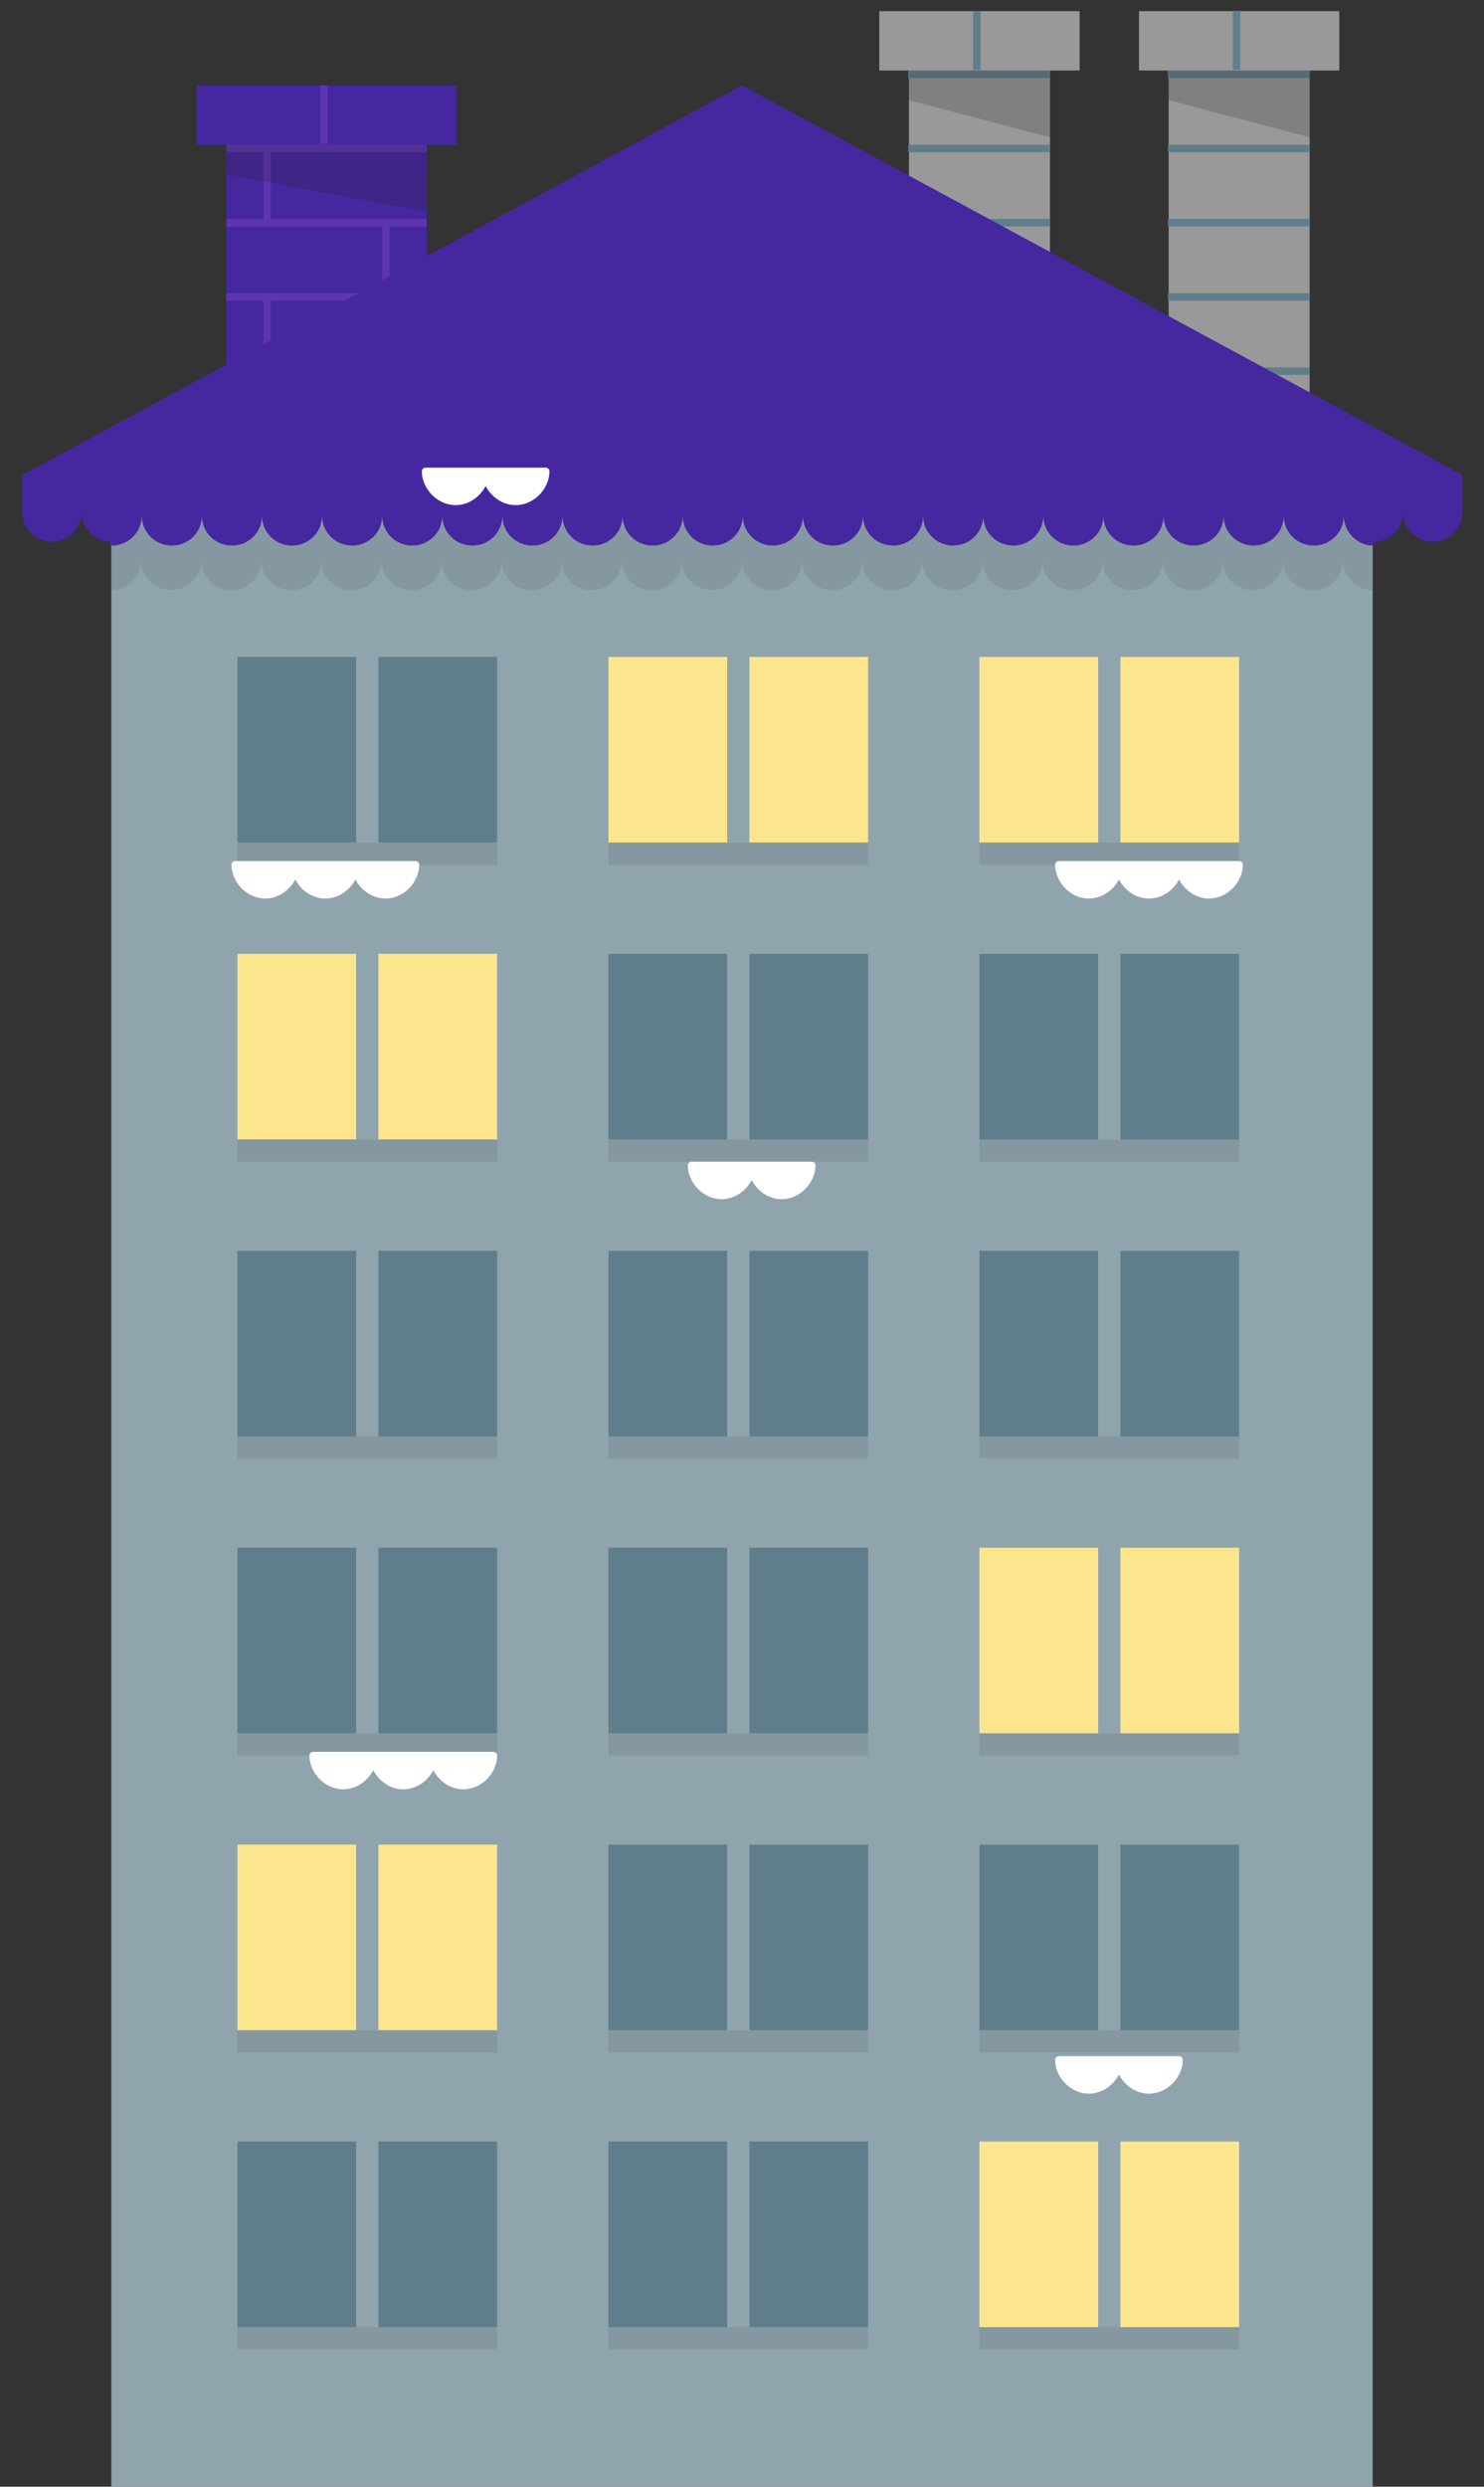 <svg xmlns="http://www.w3.org/2000/svg" xmlns:xlink="http://www.w3.org/1999/xlink" viewBox="0 0 400 670"><rect x="0" y="0" width="400" height="670" fill="#333333" stroke="none"/><style>.st0{fill:#4527a0}.st1{fill:#5e35b1}.st2{opacity:.2;fill:#231f20}.st3{fill:#999}.st4{fill:#607d8b}.st5{opacity:.1;fill:#231f20}.st6{fill:#90a4ae}.st7{opacity:.1;fill:#fff}.st8{fill:#fce68d}.st9{fill:#fff;stroke:#fff;stroke-width:2;stroke-linejoin:round;stroke-miterlimit:10}</style><symbol id="mc-chimney-med" viewBox="0 -116 70 116"><path class="st0" d="M70 0H0v-16h8v-100h54v100h8z"/><path class="st1" d="M20-16v-22h-2v22zm0-40v-22h-2v22zm0-40v-20h-2v20z"/><path class="st1" d="M62-38H8v2h54zm0 20H8v2h54zm0-40H8v2h54zm0-20H8v2h54zm0-20H8v2h54z"/><path class="st1" d="M52-76v-22h-2v22zm0 40v-22h-2v22zM35.3 0v-15.8h-2V0z"/><path class="st2" d="M62-34L8-24v8h54z"/></symbol><symbol id="mc-chimney-small" viewBox="0 -116 54 116"><path class="st3" d="M54 0H0v-16h8v-100h38v100h8z"/><path class="st4" d="M46-38H7.8v2H46zm0 20H7.8v2H46zm0-40H7.8v2H46zm0-20H7.8v2H46zm0-20H7.8v2H46zM27.3 0v-15.8h-2V0z"/><path class="st2" d="M46-34L8-24v8h38z"/></symbol><use xlink:href="#mc-chimney-med" width="70" height="116" y="-116" transform="matrix(1 0 0 -1 53 23)" overflow="visible"/><use xlink:href="#mc-chimney-small" width="54" height="116" y="-116" transform="matrix(1 0 0 -1 307 2.999)" overflow="visible"/><use xlink:href="#mc-chimney-small" width="54" height="116" y="-116" transform="matrix(1 0 0 -1 237 2.999)" overflow="visible"/><path class="st5" d="M179 120h40v6h-40z"/><path class="st6" d="M30 128h340v542H30z"/><path class="st7" d="M218.9 93c-.5-10.6-9.2-19-19.9-19s-19.4 8.4-19.9 19h39.8zM179 98v-4.5V114h40V98h-40z"/><path class="st0" d="M200 23L6 128v10c0 4.4 3.6 8 8 8s8-3.6 8-8c0 4.4 3.6 8 8 8v1h.1c4.5 0 8.1-3.6 8.1-8 0 4.4 3.6 8 8.1 8s8.1-3.6 8.1-8c0 4.4 3.6 8 8.1 8s8.1-3.6 8.1-8c0 4.4 3.6 8 8.1 8s8.1-3.6 8.1-8c0 4.4 3.6 8 8.1 8s8.1-3.6 8.1-8c0 4.4 3.6 8 8.1 8s8.1-3.6 8.1-8c0 4.4 3.6 8 8.1 8s8.1-3.6 8.1-8c0 4.4 3.6 8 8.1 8s8.1-3.6 8.1-8c0 4.4 3.6 8 8.1 8s8.1-3.6 8.1-8c0 4.4 3.6 8 8.1 8s8.1-3.6 8.1-8c0 4.4 3.6 8 8.1 8s8.1-3.6 8.1-8c0 4.4 3.6 8 8.1 8s8.1-3.6 8.1-8c0 4.4 3.6 8 8.1 8s8.1-3.6 8.1-8c0 4.4 3.6 8 8.1 8s8.1-3.6 8.1-8c0 4.4 3.6 8 8.1 8s8.1-3.6 8.1-8c0 4.4 3.6 8 8.1 8s8.1-3.6 8.1-8c0 4.4 3.6 8 8.1 8s8.1-3.6 8.1-8c0 4.4 3.6 8 8.1 8s8.1-3.6 8.1-8c0 4.4 3.6 8 8.1 8s8.1-3.6 8.1-8c0 4.4 3.6 8 8.1 8s8.1-3.6 8.1-8c0 4.4 3.6 8 8.1 8s8.1-3.6 8.1-8c0 4.4 3.6 8 8 8v-1c4.4 0 8-3.6 8-8 0 4.4 3.6 8 8 8s8-3.6 8-8v-10L200 23z"/><path class="st5" d="M362 139c0 4.4-3.6 8-8.1 8s-8.1-3.6-8.1-8c0 4.4-3.6 8-8.1 8s-8.1-3.6-8.1-8c0 4.4-3.6 8-8.1 8s-8.1-3.6-8.1-8c0 4.4-3.6 8-8.1 8s-8.1-3.6-8.1-8c0 4.4-3.6 8-8.1 8s-8.1-3.6-8.1-8c0 4.4-3.6 8-8.1 8s-8.1-3.6-8.1-8c0 4.4-3.6 8-8.1 8s-8.1-3.6-8.1-8c0 4.4-3.6 8-8.1 8s-8.1-3.6-8.1-8c0 4.4-3.6 8-8.1 8s-8.1-3.6-8.1-8c0 4.4-3.6 8-8.1 8s-8.1-3.6-8.1-8c0 4.4-3.6 8-8.1 8s-8.1-3.6-8.1-8c0 4.4-3.6 8-8.1 8s-8.1-3.6-8.1-8c0 4.4-3.6 8-8.1 8s-8.1-3.6-8.1-8c0 4.4-3.6 8-8.1 8s-8.1-3.6-8.1-8c0 4.4-3.6 8-8.1 8s-8.1-3.6-8.1-8c0 4.4-3.6 8-8.1 8s-8.1-3.6-8.1-8c0 4.4-3.6 8-8.1 8s-8.1-3.6-8.1-8c0 4.4-3.6 8-8.1 8s-8.1-3.6-8.1-8c0 4.4-3.6 8-8.1 8s-8.1-3.6-8.1-8c0 4.4-3.6 8-8.1 8s-8.1-3.6-8.1-8c0 4.4-3.6 8-8.1 8h-.1v12h.1c4.5 0 8.1-3.6 8.1-8 0 4.4 3.6 8 8.1 8s8.1-3.6 8.1-8c0 4.4 3.6 8 8.1 8s8.1-3.6 8.1-8c0 4.4 3.6 8 8.1 8s8.1-3.6 8.1-8c0 4.4 3.6 8 8.1 8s8.1-3.6 8.1-8c0 4.4 3.6 8 8.1 8s8.1-3.6 8.1-8c0 4.4 3.6 8 8.1 8s8.1-3.6 8.1-8c0 4.4 3.6 8 8.1 8s8.1-3.6 8.1-8c0 4.4 3.6 8 8.1 8s8.1-3.6 8.1-8c0 4.4 3.6 8 8.1 8s8.1-3.6 8.1-8c0 4.4 3.6 8 8.1 8s8.1-3.6 8.1-8c0 4.4 3.6 8 8.1 8s8.1-3.6 8.1-8c0 4.4 3.6 8 8.1 8s8.1-3.6 8.1-8c0 4.4 3.6 8 8.1 8s8.1-3.6 8.1-8c0 4.4 3.6 8 8.1 8s8.1-3.6 8.1-8c0 4.4 3.6 8 8.1 8s8.1-3.6 8.1-8c0 4.4 3.6 8 8.1 8s8.1-3.6 8.1-8c0 4.4 3.6 8 8.1 8s8.1-3.6 8.1-8c0 4.4 3.6 8 8.1 8s8.1-3.6 8.1-8c0 4.4 3.6 8 8.1 8s8.1-3.6 8.1-8c0 4.4 3.6 8 8.1 8s8.1-3.6 8.1-8c0 4.4 3.6 8 8 8v-12c-4.4 0-8-3.6-8-8z"/><path class="st8" d="M202 177h32v50h-32zm62 0h32v50h-32z"/><path class="st4" d="M64 177h32v50H64z"/><path class="st8" d="M164 177h32v50h-32zm138 0h32v50h-32z"/><path class="st4" d="M102 177h32v50h-32zm100 80h32v50h-32zm62 0h32v50h-32z"/><path class="st8" d="M64 257h32v50H64z"/><path class="st4" d="M164 257h32v50h-32zm138 0h32v50h-32z"/><path class="st8" d="M102 257h32v50h-32z"/><path class="st4" d="M202 337h32v50h-32zm62 0h32v50h-32zm-200 0h32v50H64zm100 0h32v50h-32zm138 0h32v50h-32zm-200 0h32v50h-32zm100 80h32v50h-32z"/><path class="st8" d="M264 417h32v50h-32z"/><path class="st4" d="M64 417h32v50H64zm100 0h32v50h-32z"/><path class="st8" d="M302 417h32v50h-32z"/><path class="st4" d="M102 417h32v50h-32zm100 80h32v50h-32zm62 0h32v50h-32z"/><path class="st8" d="M64 497h32v50H64z"/><path class="st4" d="M164 497h32v50h-32zm138 0h32v50h-32z"/><path class="st8" d="M102 497h32v50h-32z"/><path class="st4" d="M202 577h32v50h-32z"/><path class="st8" d="M264 577h32v50h-32z"/><path class="st4" d="M64 577h32v50H64zm100 0h32v50h-32z"/><path class="st8" d="M302 577h32v50h-32z"/><path class="st4" d="M102 577h32v50h-32z"/><path class="st5" d="M64 227h70v6H64zm100 0h70v6h-70zm100 0h70v6h-70zM64 307h70v6H64zm100 0h70v6h-70zm100 0h70v6h-70zM64 387h70v6H64zm100 0h70v6h-70zm100 0h70v6h-70zM64 467h70v6H64zm100 0h70v6h-70zm100 0h70v6h-70zM64 547h70v6H64zm100 0h70v6h-70zm100 0h70v6h-70zM64 627h70v6H64zm100 0h70v6h-70zm100 0h70v6h-70z"/><path class="st9" d="M79.6 233c0 4-3.6 8.1-8.1 8.1s-8.1-4.1-8.1-8.1h16.2zm16.2 0c0 4-3.6 8.1-8.1 8.1s-8.1-4.1-8.1-8.1h16.2zm16.2 0c0 4-3.6 8.1-8.1 8.1s-8.1-4.1-8.1-8.1H112zm90.6 81c0 4-3.6 8.1-8.1 8.1s-8.1-4.1-8.1-8.1h16.2zm16.2 0c0 4-3.6 8.1-8.1 8.1s-8.1-4.1-8.1-8.1h16.2zm-87.9-187c0 4-3.6 8.1-8.1 8.1s-8.1-4.1-8.1-8.1h16.2zm16.2 0c0 4-3.6 8.1-8.1 8.1s-8.1-4.1-8.1-8.1h16.2zm-46.5 346c0 4-3.6 8.1-8.1 8.1s-8.1-4.1-8.1-8.1h16.2zm16.2 0c0 4-3.6 8.1-8.1 8.1s-8.1-4.1-8.1-8.1h16.2zm16.2 0c0 4-3.6 8.1-8.1 8.1s-8.1-4.1-8.1-8.1H133zm168.6 82c0 4-3.6 8.1-8.1 8.1s-8.1-4.1-8.1-8.1h16.2zm16.2 0c0 4-3.6 8.1-8.1 8.1s-8.1-4.1-8.1-8.1h16.2zm-16.2-322c0 4-3.6 8.1-8.1 8.1s-8.1-4.1-8.1-8.1h16.2zm16.2 0c0 4-3.6 8.1-8.1 8.1s-8.1-4.1-8.1-8.1h16.2zm16.2 0c0 4-3.6 8.1-8.1 8.1s-8.1-4.1-8.1-8.1H334z"/></svg>